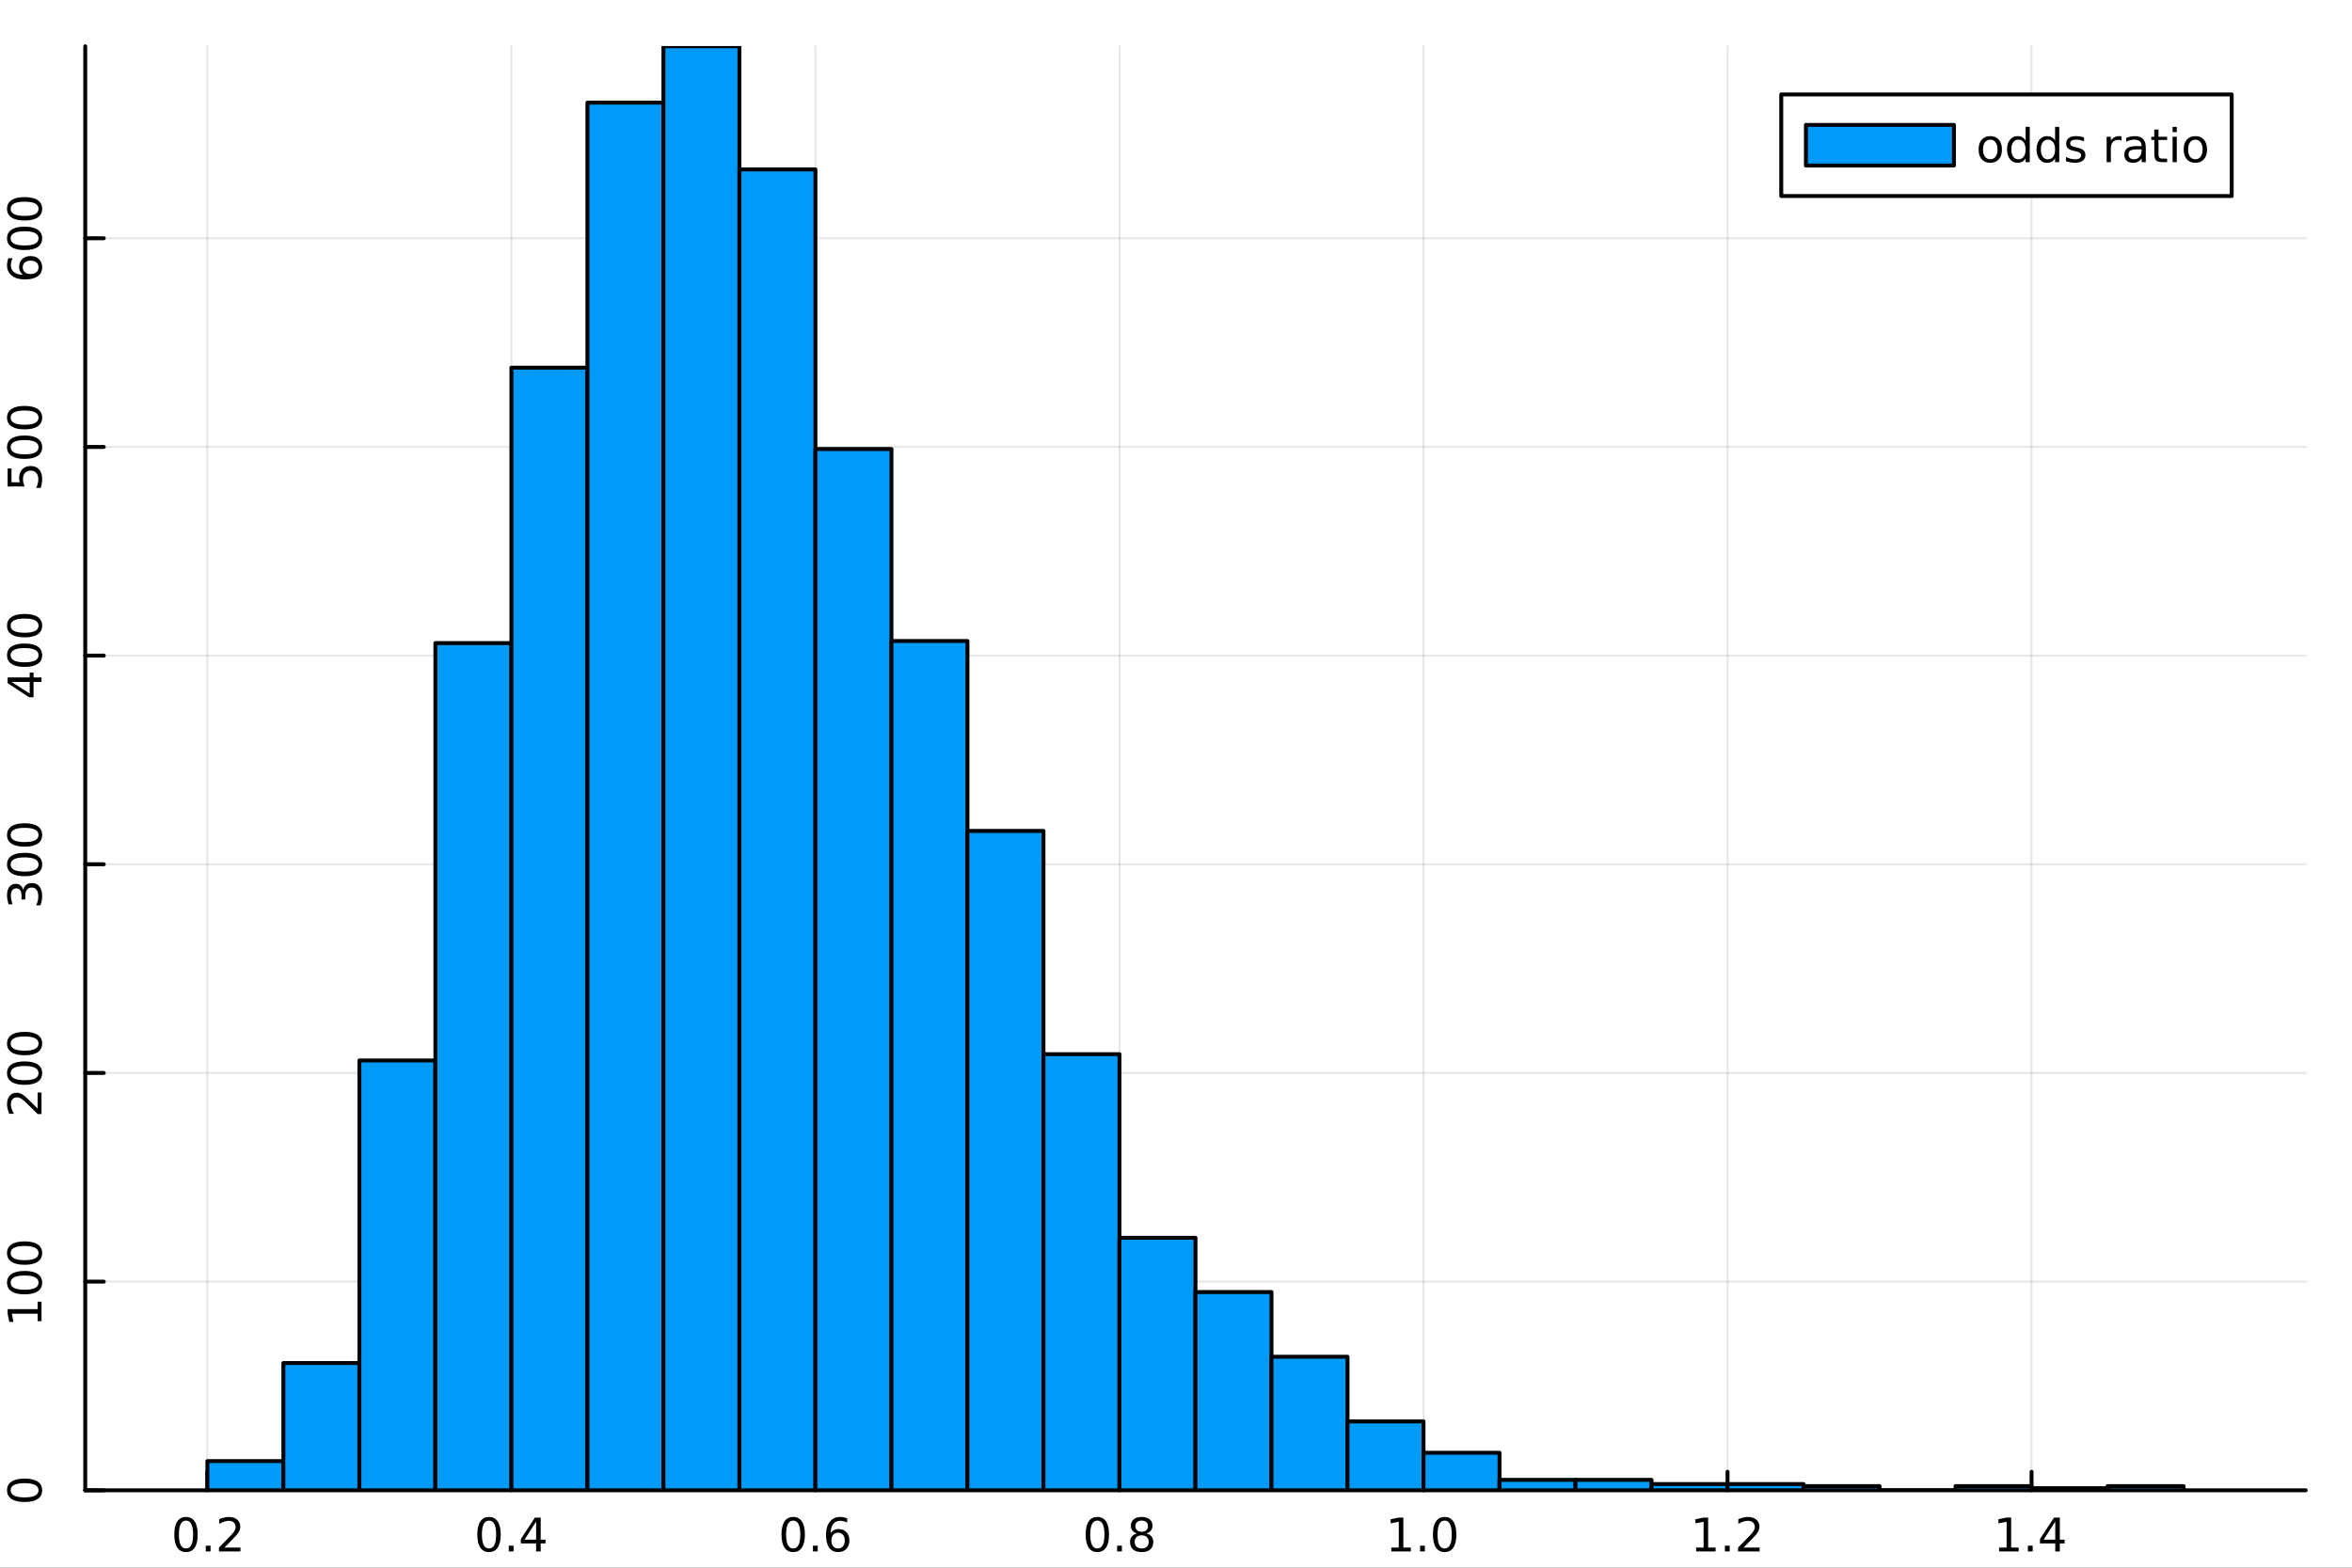 <?xml version="1.0" encoding="utf-8"?>
<svg xmlns="http://www.w3.org/2000/svg" xmlns:xlink="http://www.w3.org/1999/xlink" width="600" height="400" viewBox="0 0 2400 1600">
<rect x="0" y="0" width="2400" height="1600" fill="#333333" stroke="none"/>
<defs>
  <clipPath id="clip830">
    <rect x="0" y="0" width="2400" height="1600"/>
  </clipPath>
</defs>
<path clip-path="url(#clip830)" d="M0 1600 L2400 1600 L2400 0 L0 0  Z" fill="#ffffff" fill-rule="evenodd" fill-opacity="1"/>
<defs>
  <clipPath id="clip831">
    <rect x="480" y="0" width="1681" height="1600"/>
  </clipPath>
</defs>
<path clip-path="url(#clip830)" d="M86.992 1521.01 L2352.76 1521.01 L2352.76 47.244 L86.992 47.244  Z" fill="#ffffff" fill-rule="evenodd" fill-opacity="1"/>
<defs>
  <clipPath id="clip832">
    <rect x="86" y="47" width="2267" height="1475"/>
  </clipPath>
</defs>
<polyline clip-path="url(#clip832)" style="stroke:#000000; stroke-linecap:round; stroke-linejoin:round; stroke-width:2; stroke-opacity:0.1; fill:none" points="211.613,1521.01 211.613,47.244 "/>
<polyline clip-path="url(#clip832)" style="stroke:#000000; stroke-linecap:round; stroke-linejoin:round; stroke-width:2; stroke-opacity:0.1; fill:none" points="521.847,1521.01 521.847,47.244 "/>
<polyline clip-path="url(#clip832)" style="stroke:#000000; stroke-linecap:round; stroke-linejoin:round; stroke-width:2; stroke-opacity:0.1; fill:none" points="832.081,1521.01 832.081,47.244 "/>
<polyline clip-path="url(#clip832)" style="stroke:#000000; stroke-linecap:round; stroke-linejoin:round; stroke-width:2; stroke-opacity:0.1; fill:none" points="1142.32,1521.01 1142.32,47.244 "/>
<polyline clip-path="url(#clip832)" style="stroke:#000000; stroke-linecap:round; stroke-linejoin:round; stroke-width:2; stroke-opacity:0.1; fill:none" points="1452.55,1521.01 1452.55,47.244 "/>
<polyline clip-path="url(#clip832)" style="stroke:#000000; stroke-linecap:round; stroke-linejoin:round; stroke-width:2; stroke-opacity:0.1; fill:none" points="1762.78,1521.01 1762.78,47.244 "/>
<polyline clip-path="url(#clip832)" style="stroke:#000000; stroke-linecap:round; stroke-linejoin:round; stroke-width:2; stroke-opacity:0.1; fill:none" points="2073.02,1521.01 2073.02,47.244 "/>
<polyline clip-path="url(#clip830)" style="stroke:#000000; stroke-linecap:round; stroke-linejoin:round; stroke-width:4; stroke-opacity:1; fill:none" points="86.992,1521.01 2352.76,1521.01 "/>
<polyline clip-path="url(#clip830)" style="stroke:#000000; stroke-linecap:round; stroke-linejoin:round; stroke-width:4; stroke-opacity:1; fill:none" points="211.613,1521.01 211.613,1502.11 "/>
<polyline clip-path="url(#clip830)" style="stroke:#000000; stroke-linecap:round; stroke-linejoin:round; stroke-width:4; stroke-opacity:1; fill:none" points="521.847,1521.01 521.847,1502.11 "/>
<polyline clip-path="url(#clip830)" style="stroke:#000000; stroke-linecap:round; stroke-linejoin:round; stroke-width:4; stroke-opacity:1; fill:none" points="832.081,1521.01 832.081,1502.11 "/>
<polyline clip-path="url(#clip830)" style="stroke:#000000; stroke-linecap:round; stroke-linejoin:round; stroke-width:4; stroke-opacity:1; fill:none" points="1142.32,1521.01 1142.32,1502.11 "/>
<polyline clip-path="url(#clip830)" style="stroke:#000000; stroke-linecap:round; stroke-linejoin:round; stroke-width:4; stroke-opacity:1; fill:none" points="1452.55,1521.01 1452.55,1502.11 "/>
<polyline clip-path="url(#clip830)" style="stroke:#000000; stroke-linecap:round; stroke-linejoin:round; stroke-width:4; stroke-opacity:1; fill:none" points="1762.78,1521.01 1762.78,1502.11 "/>
<polyline clip-path="url(#clip830)" style="stroke:#000000; stroke-linecap:round; stroke-linejoin:round; stroke-width:4; stroke-opacity:1; fill:none" points="2073.02,1521.01 2073.02,1502.11 "/>
<path clip-path="url(#clip830)" d="M189.796 1551.93 Q186.185 1551.93 184.356 1555.49 Q182.551 1559.03 182.551 1566.16 Q182.551 1573.27 184.356 1576.83 Q186.185 1580.38 189.796 1580.38 Q193.43 1580.38 195.236 1576.83 Q197.065 1573.27 197.065 1566.16 Q197.065 1559.03 195.236 1555.49 Q193.43 1551.93 189.796 1551.93 M189.796 1548.22 Q195.606 1548.22 198.662 1552.83 Q201.741 1557.41 201.741 1566.16 Q201.741 1574.89 198.662 1579.5 Q195.606 1584.08 189.796 1584.08 Q183.986 1584.08 180.907 1579.5 Q177.852 1574.89 177.852 1566.16 Q177.852 1557.41 180.907 1552.83 Q183.986 1548.22 189.796 1548.22 Z" fill="#000000" fill-rule="nonzero" fill-opacity="1" /><path clip-path="url(#clip830)" d="M209.958 1577.53 L214.842 1577.53 L214.842 1583.41 L209.958 1583.41 L209.958 1577.53 Z" fill="#000000" fill-rule="nonzero" fill-opacity="1" /><path clip-path="url(#clip830)" d="M229.055 1579.47 L245.375 1579.47 L245.375 1583.41 L223.43 1583.41 L223.43 1579.47 Q226.092 1576.72 230.676 1572.09 Q235.282 1567.44 236.463 1566.09 Q238.708 1563.57 239.588 1561.83 Q240.49 1560.07 240.49 1558.38 Q240.49 1555.63 238.546 1553.89 Q236.625 1552.16 233.523 1552.16 Q231.324 1552.16 228.87 1552.92 Q226.439 1553.69 223.662 1555.24 L223.662 1550.51 Q226.486 1549.38 228.939 1548.8 Q231.393 1548.22 233.43 1548.22 Q238.801 1548.22 241.995 1550.91 Q245.189 1553.59 245.189 1558.08 Q245.189 1560.21 244.379 1562.13 Q243.592 1564.03 241.486 1566.63 Q240.907 1567.3 237.805 1570.51 Q234.703 1573.71 229.055 1579.47 Z" fill="#000000" fill-rule="nonzero" fill-opacity="1" /><path clip-path="url(#clip830)" d="M498.989 1551.93 Q495.378 1551.93 493.549 1555.49 Q491.743 1559.03 491.743 1566.16 Q491.743 1573.27 493.549 1576.83 Q495.378 1580.38 498.989 1580.38 Q502.623 1580.38 504.428 1576.83 Q506.257 1573.27 506.257 1566.16 Q506.257 1559.03 504.428 1555.49 Q502.623 1551.93 498.989 1551.93 M498.989 1548.22 Q504.799 1548.22 507.854 1552.83 Q510.933 1557.41 510.933 1566.16 Q510.933 1574.89 507.854 1579.5 Q504.799 1584.08 498.989 1584.08 Q493.178 1584.08 490.1 1579.5 Q487.044 1574.89 487.044 1566.16 Q487.044 1557.41 490.1 1552.83 Q493.178 1548.22 498.989 1548.22 Z" fill="#000000" fill-rule="nonzero" fill-opacity="1" /><path clip-path="url(#clip830)" d="M519.151 1577.53 L524.035 1577.53 L524.035 1583.41 L519.151 1583.41 L519.151 1577.53 Z" fill="#000000" fill-rule="nonzero" fill-opacity="1" /><path clip-path="url(#clip830)" d="M547.067 1552.92 L535.262 1571.37 L547.067 1571.37 L547.067 1552.92 M545.84 1548.85 L551.72 1548.85 L551.72 1571.37 L556.65 1571.37 L556.65 1575.26 L551.72 1575.26 L551.72 1583.41 L547.067 1583.41 L547.067 1575.26 L531.465 1575.26 L531.465 1570.75 L545.84 1548.85 Z" fill="#000000" fill-rule="nonzero" fill-opacity="1" /><path clip-path="url(#clip830)" d="M809.385 1551.93 Q805.774 1551.93 803.945 1555.49 Q802.139 1559.03 802.139 1566.16 Q802.139 1573.27 803.945 1576.83 Q805.774 1580.38 809.385 1580.38 Q813.019 1580.38 814.825 1576.83 Q816.653 1573.27 816.653 1566.16 Q816.653 1559.03 814.825 1555.49 Q813.019 1551.93 809.385 1551.93 M809.385 1548.22 Q815.195 1548.22 818.25 1552.83 Q821.329 1557.41 821.329 1566.16 Q821.329 1574.89 818.25 1579.5 Q815.195 1584.08 809.385 1584.08 Q803.575 1584.08 800.496 1579.5 Q797.44 1574.89 797.44 1566.16 Q797.44 1557.41 800.496 1552.83 Q803.575 1548.22 809.385 1548.22 Z" fill="#000000" fill-rule="nonzero" fill-opacity="1" /><path clip-path="url(#clip830)" d="M829.547 1577.53 L834.431 1577.53 L834.431 1583.41 L829.547 1583.41 L829.547 1577.53 Z" fill="#000000" fill-rule="nonzero" fill-opacity="1" /><path clip-path="url(#clip830)" d="M855.195 1564.26 Q852.047 1564.26 850.195 1566.42 Q848.366 1568.57 848.366 1572.32 Q848.366 1576.05 850.195 1578.22 Q852.047 1580.38 855.195 1580.38 Q858.343 1580.38 860.172 1578.22 Q862.023 1576.05 862.023 1572.32 Q862.023 1568.57 860.172 1566.42 Q858.343 1564.26 855.195 1564.26 M864.477 1549.61 L864.477 1553.87 Q862.718 1553.04 860.912 1552.6 Q859.13 1552.16 857.371 1552.16 Q852.741 1552.16 850.287 1555.28 Q847.857 1558.41 847.51 1564.73 Q848.875 1562.71 850.935 1561.65 Q852.996 1560.56 855.472 1560.56 Q860.681 1560.56 863.69 1563.73 Q866.722 1566.88 866.722 1572.32 Q866.722 1577.64 863.574 1580.86 Q860.426 1584.08 855.195 1584.08 Q849.199 1584.08 846.028 1579.5 Q842.857 1574.89 842.857 1566.16 Q842.857 1557.97 846.746 1553.11 Q850.635 1548.22 857.185 1548.22 Q858.945 1548.22 860.727 1548.57 Q862.533 1548.92 864.477 1549.61 Z" fill="#000000" fill-rule="nonzero" fill-opacity="1" /><path clip-path="url(#clip830)" d="M1119.75 1551.93 Q1116.14 1551.93 1114.31 1555.49 Q1112.5 1559.03 1112.5 1566.16 Q1112.5 1573.27 1114.31 1576.83 Q1116.14 1580.38 1119.75 1580.38 Q1123.38 1580.38 1125.19 1576.83 Q1127.01 1573.27 1127.01 1566.16 Q1127.01 1559.03 1125.19 1555.49 Q1123.38 1551.93 1119.75 1551.93 M1119.75 1548.22 Q1125.56 1548.22 1128.61 1552.83 Q1131.69 1557.41 1131.69 1566.16 Q1131.69 1574.89 1128.61 1579.5 Q1125.56 1584.08 1119.75 1584.08 Q1113.94 1584.08 1110.86 1579.5 Q1107.8 1574.89 1107.8 1566.16 Q1107.8 1557.41 1110.86 1552.83 Q1113.94 1548.22 1119.75 1548.22 Z" fill="#000000" fill-rule="nonzero" fill-opacity="1" /><path clip-path="url(#clip830)" d="M1139.91 1577.53 L1144.79 1577.53 L1144.79 1583.41 L1139.91 1583.41 L1139.91 1577.53 Z" fill="#000000" fill-rule="nonzero" fill-opacity="1" /><path clip-path="url(#clip830)" d="M1164.98 1567 Q1161.64 1567 1159.72 1568.78 Q1157.82 1570.56 1157.82 1573.69 Q1157.82 1576.81 1159.72 1578.59 Q1161.64 1580.38 1164.98 1580.38 Q1168.31 1580.38 1170.23 1578.59 Q1172.15 1576.79 1172.15 1573.69 Q1172.15 1570.56 1170.23 1568.78 Q1168.33 1567 1164.98 1567 M1160.3 1565.01 Q1157.29 1564.26 1155.6 1562.2 Q1153.94 1560.14 1153.94 1557.18 Q1153.94 1553.04 1156.88 1550.63 Q1159.84 1548.22 1164.98 1548.22 Q1170.14 1548.22 1173.08 1550.63 Q1176.02 1553.04 1176.02 1557.18 Q1176.02 1560.14 1174.33 1562.2 Q1172.66 1564.26 1169.68 1565.01 Q1173.06 1565.79 1174.93 1568.08 Q1176.83 1570.38 1176.83 1573.69 Q1176.83 1578.71 1173.75 1581.39 Q1170.69 1584.08 1164.98 1584.08 Q1159.26 1584.08 1156.18 1581.39 Q1153.13 1578.71 1153.13 1573.69 Q1153.13 1570.38 1155.02 1568.08 Q1156.92 1565.79 1160.3 1565.01 M1158.59 1557.62 Q1158.59 1560.31 1160.26 1561.81 Q1161.95 1563.32 1164.98 1563.32 Q1167.99 1563.32 1169.68 1561.81 Q1171.39 1560.31 1171.39 1557.62 Q1171.39 1554.94 1169.68 1553.43 Q1167.99 1551.93 1164.98 1551.93 Q1161.95 1551.93 1160.26 1553.43 Q1158.59 1554.94 1158.59 1557.62 Z" fill="#000000" fill-rule="nonzero" fill-opacity="1" /><path clip-path="url(#clip830)" d="M1419.7 1579.47 L1427.34 1579.47 L1427.34 1553.11 L1419.03 1554.77 L1419.03 1550.51 L1427.3 1548.85 L1431.97 1548.85 L1431.97 1579.47 L1439.61 1579.47 L1439.61 1583.41 L1419.7 1583.41 L1419.7 1579.47 Z" fill="#000000" fill-rule="nonzero" fill-opacity="1" /><path clip-path="url(#clip830)" d="M1449.05 1577.53 L1453.94 1577.53 L1453.94 1583.41 L1449.05 1583.41 L1449.05 1577.53 Z" fill="#000000" fill-rule="nonzero" fill-opacity="1" /><path clip-path="url(#clip830)" d="M1474.12 1551.93 Q1470.51 1551.93 1468.68 1555.49 Q1466.88 1559.03 1466.88 1566.16 Q1466.88 1573.27 1468.68 1576.83 Q1470.51 1580.38 1474.12 1580.38 Q1477.76 1580.38 1479.56 1576.83 Q1481.39 1573.27 1481.39 1566.16 Q1481.39 1559.03 1479.56 1555.49 Q1477.76 1551.93 1474.12 1551.93 M1474.12 1548.22 Q1479.93 1548.22 1482.99 1552.83 Q1486.07 1557.41 1486.07 1566.16 Q1486.07 1574.89 1482.99 1579.5 Q1479.93 1584.08 1474.12 1584.08 Q1468.31 1584.08 1465.23 1579.5 Q1462.18 1574.89 1462.18 1566.16 Q1462.18 1557.41 1465.23 1552.83 Q1468.31 1548.22 1474.12 1548.22 Z" fill="#000000" fill-rule="nonzero" fill-opacity="1" /><path clip-path="url(#clip830)" d="M1730.74 1579.47 L1738.37 1579.47 L1738.37 1553.11 L1730.06 1554.77 L1730.06 1550.51 L1738.33 1548.85 L1743 1548.85 L1743 1579.47 L1750.64 1579.47 L1750.64 1583.41 L1730.74 1583.41 L1730.74 1579.47 Z" fill="#000000" fill-rule="nonzero" fill-opacity="1" /><path clip-path="url(#clip830)" d="M1760.09 1577.53 L1764.97 1577.53 L1764.97 1583.41 L1760.09 1583.41 L1760.09 1577.53 Z" fill="#000000" fill-rule="nonzero" fill-opacity="1" /><path clip-path="url(#clip830)" d="M1779.18 1579.47 L1795.5 1579.47 L1795.5 1583.41 L1773.56 1583.41 L1773.56 1579.47 Q1776.22 1576.72 1780.8 1572.09 Q1785.41 1567.44 1786.59 1566.09 Q1788.84 1563.57 1789.72 1561.83 Q1790.62 1560.07 1790.62 1558.38 Q1790.62 1555.63 1788.67 1553.89 Q1786.75 1552.16 1783.65 1552.16 Q1781.45 1552.16 1779 1552.92 Q1776.57 1553.69 1773.79 1555.24 L1773.79 1550.51 Q1776.61 1549.38 1779.07 1548.8 Q1781.52 1548.22 1783.56 1548.22 Q1788.93 1548.22 1792.12 1550.91 Q1795.32 1553.59 1795.32 1558.08 Q1795.32 1560.21 1794.51 1562.13 Q1793.72 1564.03 1791.61 1566.63 Q1791.04 1567.3 1787.93 1570.51 Q1784.83 1573.71 1779.18 1579.47 Z" fill="#000000" fill-rule="nonzero" fill-opacity="1" /><path clip-path="url(#clip830)" d="M2039.93 1579.47 L2047.57 1579.47 L2047.57 1553.11 L2039.26 1554.77 L2039.26 1550.51 L2047.52 1548.85 L2052.2 1548.85 L2052.2 1579.47 L2059.84 1579.47 L2059.84 1583.41 L2039.93 1583.41 L2039.93 1579.47 Z" fill="#000000" fill-rule="nonzero" fill-opacity="1" /><path clip-path="url(#clip830)" d="M2069.28 1577.53 L2074.16 1577.53 L2074.16 1583.41 L2069.28 1583.41 L2069.28 1577.53 Z" fill="#000000" fill-rule="nonzero" fill-opacity="1" /><path clip-path="url(#clip830)" d="M2097.2 1552.92 L2085.39 1571.37 L2097.2 1571.37 L2097.2 1552.92 M2095.97 1548.85 L2101.85 1548.85 L2101.85 1571.37 L2106.78 1571.37 L2106.78 1575.26 L2101.85 1575.26 L2101.85 1583.41 L2097.2 1583.41 L2097.2 1575.26 L2081.59 1575.26 L2081.59 1570.75 L2095.97 1548.85 Z" fill="#000000" fill-rule="nonzero" fill-opacity="1" /><polyline clip-path="url(#clip832)" style="stroke:#000000; stroke-linecap:round; stroke-linejoin:round; stroke-width:2; stroke-opacity:0.1; fill:none" points="86.992,1521.01 2352.76,1521.01 "/>
<polyline clip-path="url(#clip832)" style="stroke:#000000; stroke-linecap:round; stroke-linejoin:round; stroke-width:2; stroke-opacity:0.1; fill:none" points="86.992,1308.04 2352.76,1308.04 "/>
<polyline clip-path="url(#clip832)" style="stroke:#000000; stroke-linecap:round; stroke-linejoin:round; stroke-width:2; stroke-opacity:0.1; fill:none" points="86.992,1095.06 2352.76,1095.06 "/>
<polyline clip-path="url(#clip832)" style="stroke:#000000; stroke-linecap:round; stroke-linejoin:round; stroke-width:2; stroke-opacity:0.1; fill:none" points="86.992,882.093 2352.76,882.093 "/>
<polyline clip-path="url(#clip832)" style="stroke:#000000; stroke-linecap:round; stroke-linejoin:round; stroke-width:2; stroke-opacity:0.1; fill:none" points="86.992,669.121 2352.76,669.121 "/>
<polyline clip-path="url(#clip832)" style="stroke:#000000; stroke-linecap:round; stroke-linejoin:round; stroke-width:2; stroke-opacity:0.1; fill:none" points="86.992,456.15 2352.76,456.15 "/>
<polyline clip-path="url(#clip832)" style="stroke:#000000; stroke-linecap:round; stroke-linejoin:round; stroke-width:2; stroke-opacity:0.1; fill:none" points="86.992,243.178 2352.76,243.178 "/>
<polyline clip-path="url(#clip830)" style="stroke:#000000; stroke-linecap:round; stroke-linejoin:round; stroke-width:4; stroke-opacity:1; fill:none" points="86.992,1521.01 86.992,47.244 "/>
<polyline clip-path="url(#clip830)" style="stroke:#000000; stroke-linecap:round; stroke-linejoin:round; stroke-width:4; stroke-opacity:1; fill:none" points="86.992,1521.01 105.89,1521.01 "/>
<polyline clip-path="url(#clip830)" style="stroke:#000000; stroke-linecap:round; stroke-linejoin:round; stroke-width:4; stroke-opacity:1; fill:none" points="86.992,1308.04 105.89,1308.04 "/>
<polyline clip-path="url(#clip830)" style="stroke:#000000; stroke-linecap:round; stroke-linejoin:round; stroke-width:4; stroke-opacity:1; fill:none" points="86.992,1095.06 105.89,1095.06 "/>
<polyline clip-path="url(#clip830)" style="stroke:#000000; stroke-linecap:round; stroke-linejoin:round; stroke-width:4; stroke-opacity:1; fill:none" points="86.992,882.093 105.89,882.093 "/>
<polyline clip-path="url(#clip830)" style="stroke:#000000; stroke-linecap:round; stroke-linejoin:round; stroke-width:4; stroke-opacity:1; fill:none" points="86.992,669.121 105.89,669.121 "/>
<polyline clip-path="url(#clip830)" style="stroke:#000000; stroke-linecap:round; stroke-linejoin:round; stroke-width:4; stroke-opacity:1; fill:none" points="86.992,456.15 105.89,456.15 "/>
<polyline clip-path="url(#clip830)" style="stroke:#000000; stroke-linecap:round; stroke-linejoin:round; stroke-width:4; stroke-opacity:1; fill:none" points="86.992,243.178 105.89,243.178 "/>
<path clip-path="url(#clip830)" d="M10.871 1521.01 Q10.871 1524.62 14.436 1526.45 Q17.977 1528.25 25.107 1528.25 Q32.213 1528.25 35.778 1526.45 Q39.32 1524.62 39.32 1521.01 Q39.32 1517.37 35.778 1515.57 Q32.213 1513.74 25.107 1513.74 Q17.977 1513.74 14.436 1515.57 Q10.871 1517.37 10.871 1521.01 M7.167 1521.01 Q7.167 1515.2 11.774 1512.14 Q16.357 1509.06 25.107 1509.06 Q33.834 1509.06 38.44 1512.14 Q43.023 1515.2 43.023 1521.01 Q43.023 1526.82 38.44 1529.9 Q33.834 1532.95 25.107 1532.95 Q16.357 1532.95 11.774 1529.9 Q7.167 1526.82 7.167 1521.01 Z" fill="#000000" fill-rule="nonzero" fill-opacity="1" /><path clip-path="url(#clip830)" d="M38.417 1348.43 L38.417 1340.79 L12.051 1340.79 L13.718 1349.1 L9.459 1349.1 L7.792 1340.84 L7.792 1336.16 L38.417 1336.16 L38.417 1328.52 L42.352 1328.52 L42.352 1348.43 L38.417 1348.43 Z" fill="#000000" fill-rule="nonzero" fill-opacity="1" /><path clip-path="url(#clip830)" d="M10.871 1309.08 Q10.871 1312.69 14.436 1314.52 Q17.977 1316.32 25.107 1316.32 Q32.213 1316.32 35.778 1314.52 Q39.32 1312.69 39.32 1309.08 Q39.32 1305.44 35.778 1303.64 Q32.213 1301.81 25.107 1301.81 Q17.977 1301.81 14.436 1303.64 Q10.871 1305.44 10.871 1309.08 M7.167 1309.08 Q7.167 1303.27 11.774 1300.21 Q16.357 1297.13 25.107 1297.13 Q33.834 1297.13 38.44 1300.21 Q43.023 1303.27 43.023 1309.08 Q43.023 1314.89 38.44 1317.97 Q33.834 1321.02 25.107 1321.02 Q16.357 1321.02 11.774 1317.97 Q7.167 1314.89 7.167 1309.08 Z" fill="#000000" fill-rule="nonzero" fill-opacity="1" /><path clip-path="url(#clip830)" d="M10.871 1278.92 Q10.871 1282.53 14.436 1284.36 Q17.977 1286.16 25.107 1286.16 Q32.213 1286.16 35.778 1284.36 Q39.32 1282.53 39.32 1278.92 Q39.32 1275.28 35.778 1273.48 Q32.213 1271.65 25.107 1271.65 Q17.977 1271.65 14.436 1273.48 Q10.871 1275.28 10.871 1278.92 M7.167 1278.92 Q7.167 1273.11 11.774 1270.05 Q16.357 1266.97 25.107 1266.97 Q33.834 1266.97 38.44 1270.05 Q43.023 1273.11 43.023 1278.92 Q43.023 1284.73 38.44 1287.8 Q33.834 1290.86 25.107 1290.86 Q16.357 1290.86 11.774 1287.8 Q7.167 1284.73 7.167 1278.92 Z" fill="#000000" fill-rule="nonzero" fill-opacity="1" /><path clip-path="url(#clip830)" d="M38.417 1131.37 L38.417 1115.05 L42.352 1115.05 L42.352 1137 L38.417 1137 Q35.662 1134.34 31.033 1129.75 Q26.38 1125.15 25.037 1123.96 Q22.514 1121.72 20.778 1120.84 Q19.019 1119.94 17.329 1119.94 Q14.575 1119.94 12.838 1121.88 Q11.102 1123.8 11.102 1126.9 Q11.102 1129.1 11.866 1131.56 Q12.63 1133.99 14.181 1136.77 L9.459 1136.77 Q8.325 1133.94 7.746 1131.49 Q7.167 1129.03 7.167 1127 Q7.167 1121.63 9.852 1118.43 Q12.537 1115.24 17.028 1115.24 Q19.158 1115.24 21.079 1116.05 Q22.977 1116.84 25.57 1118.94 Q26.241 1119.52 29.459 1122.62 Q32.653 1125.72 38.417 1131.37 Z" fill="#000000" fill-rule="nonzero" fill-opacity="1" /><path clip-path="url(#clip830)" d="M10.871 1095.24 Q10.871 1098.85 14.436 1100.68 Q17.977 1102.48 25.107 1102.48 Q32.213 1102.48 35.778 1100.68 Q39.32 1098.85 39.32 1095.24 Q39.32 1091.6 35.778 1089.8 Q32.213 1087.97 25.107 1087.97 Q17.977 1087.97 14.436 1089.8 Q10.871 1091.6 10.871 1095.24 M7.167 1095.24 Q7.167 1089.43 11.774 1086.37 Q16.357 1083.29 25.107 1083.29 Q33.834 1083.29 38.44 1086.37 Q43.023 1089.43 43.023 1095.24 Q43.023 1101.05 38.44 1104.13 Q33.834 1107.18 25.107 1107.18 Q16.357 1107.18 11.774 1104.13 Q7.167 1101.05 7.167 1095.24 Z" fill="#000000" fill-rule="nonzero" fill-opacity="1" /><path clip-path="url(#clip830)" d="M10.871 1065.08 Q10.871 1068.69 14.436 1070.52 Q17.977 1072.32 25.107 1072.32 Q32.213 1072.32 35.778 1070.52 Q39.32 1068.69 39.32 1065.08 Q39.32 1061.44 35.778 1059.64 Q32.213 1057.81 25.107 1057.81 Q17.977 1057.81 14.436 1059.64 Q10.871 1061.44 10.871 1065.08 M7.167 1065.08 Q7.167 1059.27 11.774 1056.21 Q16.357 1053.13 25.107 1053.13 Q33.834 1053.13 38.44 1056.21 Q43.023 1059.27 43.023 1065.08 Q43.023 1070.89 38.44 1073.97 Q33.834 1077.02 25.107 1077.02 Q16.357 1077.02 11.774 1073.97 Q7.167 1070.89 7.167 1065.08 Z" fill="#000000" fill-rule="nonzero" fill-opacity="1" /><path clip-path="url(#clip830)" d="M23.718 908.331 Q24.436 904.975 26.704 903.1 Q28.973 901.202 32.306 901.202 Q37.422 901.202 40.222 904.72 Q43.023 908.239 43.023 914.72 Q43.023 916.896 42.584 919.211 Q42.167 921.502 41.31 923.956 L36.797 923.956 Q37.931 922.012 38.51 919.697 Q39.088 917.382 39.088 914.859 Q39.088 910.461 37.352 908.169 Q35.616 905.854 32.306 905.854 Q29.25 905.854 27.537 908.007 Q25.801 910.137 25.801 913.956 L25.801 917.984 L21.959 917.984 L21.959 913.771 Q21.959 910.322 20.593 908.493 Q19.204 906.665 16.611 906.665 Q13.95 906.665 12.537 908.563 Q11.102 910.438 11.102 913.956 Q11.102 915.877 11.519 918.077 Q11.936 920.276 12.815 922.914 L8.649 922.914 Q7.908 920.252 7.537 917.938 Q7.167 915.6 7.167 913.54 Q7.167 908.215 9.598 905.114 Q12.005 902.012 16.125 902.012 Q18.996 902.012 20.986 903.655 Q22.954 905.299 23.718 908.331 Z" fill="#000000" fill-rule="nonzero" fill-opacity="1" /><path clip-path="url(#clip830)" d="M10.871 882.336 Q10.871 885.947 14.436 887.776 Q17.977 889.581 25.107 889.581 Q32.213 889.581 35.778 887.776 Q39.32 885.947 39.32 882.336 Q39.32 878.702 35.778 876.896 Q32.213 875.068 25.107 875.068 Q17.977 875.068 14.436 876.896 Q10.871 878.702 10.871 882.336 M7.167 882.336 Q7.167 876.526 11.774 873.47 Q16.357 870.392 25.107 870.392 Q33.834 870.392 38.44 873.47 Q43.023 876.526 43.023 882.336 Q43.023 888.146 38.44 891.225 Q33.834 894.28 25.107 894.28 Q16.357 894.28 11.774 891.225 Q7.167 888.146 7.167 882.336 Z" fill="#000000" fill-rule="nonzero" fill-opacity="1" /><path clip-path="url(#clip830)" d="M10.871 852.174 Q10.871 855.785 14.436 857.614 Q17.977 859.419 25.107 859.419 Q32.213 859.419 35.778 857.614 Q39.32 855.785 39.32 852.174 Q39.32 848.54 35.778 846.734 Q32.213 844.906 25.107 844.906 Q17.977 844.906 14.436 846.734 Q10.871 848.54 10.871 852.174 M7.167 852.174 Q7.167 846.364 11.774 843.308 Q16.357 840.23 25.107 840.23 Q33.834 840.23 38.44 843.308 Q43.023 846.364 43.023 852.174 Q43.023 857.984 38.44 861.063 Q33.834 864.118 25.107 864.118 Q16.357 864.118 11.774 861.063 Q7.167 857.984 7.167 852.174 Z" fill="#000000" fill-rule="nonzero" fill-opacity="1" /><path clip-path="url(#clip830)" d="M11.866 696.031 L30.315 707.836 L30.315 696.031 L11.866 696.031 M7.792 697.258 L7.792 691.378 L30.315 691.378 L30.315 686.448 L34.204 686.448 L34.204 691.378 L42.352 691.378 L42.352 696.031 L34.204 696.031 L34.204 711.633 L29.69 711.633 L7.792 697.258 Z" fill="#000000" fill-rule="nonzero" fill-opacity="1" /><path clip-path="url(#clip830)" d="M10.871 668.716 Q10.871 672.327 14.436 674.156 Q17.977 675.962 25.107 675.962 Q32.213 675.962 35.778 674.156 Q39.32 672.327 39.32 668.716 Q39.32 665.082 35.778 663.276 Q32.213 661.448 25.107 661.448 Q17.977 661.448 14.436 663.276 Q10.871 665.082 10.871 668.716 M7.167 668.716 Q7.167 662.906 11.774 659.851 Q16.357 656.772 25.107 656.772 Q33.834 656.772 38.44 659.851 Q43.023 662.906 43.023 668.716 Q43.023 674.526 38.44 677.605 Q33.834 680.661 25.107 680.661 Q16.357 680.661 11.774 677.605 Q7.167 674.526 7.167 668.716 Z" fill="#000000" fill-rule="nonzero" fill-opacity="1" /><path clip-path="url(#clip830)" d="M10.871 638.554 Q10.871 642.165 14.436 643.994 Q17.977 645.8 25.107 645.8 Q32.213 645.8 35.778 643.994 Q39.32 642.165 39.32 638.554 Q39.32 634.92 35.778 633.115 Q32.213 631.286 25.107 631.286 Q17.977 631.286 14.436 633.115 Q10.871 634.92 10.871 638.554 M7.167 638.554 Q7.167 632.744 11.774 629.689 Q16.357 626.61 25.107 626.61 Q33.834 626.61 38.44 629.689 Q43.023 632.744 43.023 638.554 Q43.023 644.364 38.44 647.443 Q33.834 650.499 25.107 650.499 Q16.357 650.499 11.774 647.443 Q7.167 644.364 7.167 638.554 Z" fill="#000000" fill-rule="nonzero" fill-opacity="1" /><path clip-path="url(#clip830)" d="M7.792 496.531 L7.792 478.175 L11.727 478.175 L11.727 492.249 L20.2 492.249 Q19.852 491.23 19.69 490.212 Q19.505 489.193 19.505 488.175 Q19.505 482.388 22.676 479.008 Q25.848 475.629 31.264 475.629 Q36.843 475.629 39.945 479.101 Q43.023 482.573 43.023 488.893 Q43.023 491.068 42.653 493.337 Q42.283 495.582 41.542 497.99 L36.843 497.99 Q37.977 495.906 38.533 493.684 Q39.088 491.462 39.088 488.985 Q39.088 484.981 36.982 482.643 Q34.875 480.305 31.264 480.305 Q27.653 480.305 25.547 482.643 Q23.44 484.981 23.44 488.985 Q23.44 490.86 23.857 492.735 Q24.273 494.587 25.153 496.531 L7.792 496.531 Z" fill="#000000" fill-rule="nonzero" fill-opacity="1" /><path clip-path="url(#clip830)" d="M10.871 456.416 Q10.871 460.027 14.436 461.856 Q17.977 463.661 25.107 463.661 Q32.213 463.661 35.778 461.856 Q39.32 460.027 39.32 456.416 Q39.32 452.782 35.778 450.976 Q32.213 449.147 25.107 449.147 Q17.977 449.147 14.436 450.976 Q10.871 452.782 10.871 456.416 M7.167 456.416 Q7.167 450.606 11.774 447.55 Q16.357 444.471 25.107 444.471 Q33.834 444.471 38.44 447.55 Q43.023 450.606 43.023 456.416 Q43.023 462.226 38.44 465.305 Q33.834 468.36 25.107 468.36 Q16.357 468.36 11.774 465.305 Q7.167 462.226 7.167 456.416 Z" fill="#000000" fill-rule="nonzero" fill-opacity="1" /><path clip-path="url(#clip830)" d="M10.871 426.254 Q10.871 429.865 14.436 431.694 Q17.977 433.499 25.107 433.499 Q32.213 433.499 35.778 431.694 Q39.32 429.865 39.32 426.254 Q39.32 422.62 35.778 420.814 Q32.213 418.985 25.107 418.985 Q17.977 418.985 14.436 420.814 Q10.871 422.62 10.871 426.254 M7.167 426.254 Q7.167 420.444 11.774 417.388 Q16.357 414.31 25.107 414.31 Q33.834 414.31 38.44 417.388 Q43.023 420.444 43.023 426.254 Q43.023 432.064 38.44 435.143 Q33.834 438.198 25.107 438.198 Q16.357 438.198 11.774 435.143 Q7.167 432.064 7.167 426.254 Z" fill="#000000" fill-rule="nonzero" fill-opacity="1" /><path clip-path="url(#clip830)" d="M23.209 272.854 Q23.209 276.002 25.361 277.854 Q27.514 279.682 31.264 279.682 Q34.991 279.682 37.167 277.854 Q39.32 276.002 39.32 272.854 Q39.32 269.706 37.167 267.877 Q34.991 266.025 31.264 266.025 Q27.514 266.025 25.361 267.877 Q23.209 269.706 23.209 272.854 M8.556 263.571 L12.815 263.571 Q11.982 265.331 11.542 267.136 Q11.102 268.919 11.102 270.678 Q11.102 275.307 14.227 277.761 Q17.352 280.192 23.672 280.539 Q21.658 279.173 20.593 277.113 Q19.505 275.053 19.505 272.576 Q19.505 267.368 22.676 264.358 Q25.824 261.326 31.264 261.326 Q36.588 261.326 39.806 264.474 Q43.023 267.622 43.023 272.854 Q43.023 278.849 38.44 282.02 Q33.834 285.192 25.107 285.192 Q16.912 285.192 12.051 281.303 Q7.167 277.414 7.167 270.863 Q7.167 269.104 7.514 267.321 Q7.862 265.516 8.556 263.571 Z" fill="#000000" fill-rule="nonzero" fill-opacity="1" /><path clip-path="url(#clip830)" d="M10.871 243.271 Q10.871 246.882 14.436 248.71 Q17.977 250.516 25.107 250.516 Q32.213 250.516 35.778 248.71 Q39.32 246.882 39.32 243.271 Q39.32 239.636 35.778 237.831 Q32.213 236.002 25.107 236.002 Q17.977 236.002 14.436 237.831 Q10.871 239.636 10.871 243.271 M7.167 243.271 Q7.167 237.46 11.774 234.405 Q16.357 231.326 25.107 231.326 Q33.834 231.326 38.44 234.405 Q43.023 237.46 43.023 243.271 Q43.023 249.081 38.44 252.159 Q33.834 255.215 25.107 255.215 Q16.357 255.215 11.774 252.159 Q7.167 249.081 7.167 243.271 Z" fill="#000000" fill-rule="nonzero" fill-opacity="1" /><path clip-path="url(#clip830)" d="M10.871 213.109 Q10.871 216.72 14.436 218.549 Q17.977 220.354 25.107 220.354 Q32.213 220.354 35.778 218.549 Q39.32 216.72 39.32 213.109 Q39.32 209.474 35.778 207.669 Q32.213 205.84 25.107 205.84 Q17.977 205.84 14.436 207.669 Q10.871 209.474 10.871 213.109 M7.167 213.109 Q7.167 207.299 11.774 204.243 Q16.357 201.164 25.107 201.164 Q33.834 201.164 38.44 204.243 Q43.023 207.299 43.023 213.109 Q43.023 218.919 38.44 221.998 Q33.834 225.053 25.107 225.053 Q16.357 225.053 11.774 221.998 Q7.167 218.919 7.167 213.109 Z" fill="#000000" fill-rule="nonzero" fill-opacity="1" /><path clip-path="url(#clip832)" d="M211.613 1491.19 L211.613 1521.01 L289.172 1521.01 L289.172 1491.19 L211.613 1491.19 L211.613 1491.19  Z" fill="#009af9" fill-rule="evenodd" fill-opacity="1"/>
<polyline clip-path="url(#clip832)" style="stroke:#000000; stroke-linecap:round; stroke-linejoin:round; stroke-width:4; stroke-opacity:1; fill:none" points="211.613,1491.19 211.613,1521.01 289.172,1521.01 289.172,1491.19 211.613,1491.19 "/>
<path clip-path="url(#clip832)" d="M289.172 1391.1 L289.172 1521.01 L366.73 1521.01 L366.73 1391.1 L289.172 1391.1 L289.172 1391.1  Z" fill="#009af9" fill-rule="evenodd" fill-opacity="1"/>
<polyline clip-path="url(#clip832)" style="stroke:#000000; stroke-linecap:round; stroke-linejoin:round; stroke-width:4; stroke-opacity:1; fill:none" points="289.172,1391.1 289.172,1521.01 366.73,1521.01 366.73,1391.1 289.172,1391.1 "/>
<path clip-path="url(#clip832)" d="M366.73 1082.29 L366.73 1521.01 L444.289 1521.01 L444.289 1082.29 L366.73 1082.29 L366.73 1082.29  Z" fill="#009af9" fill-rule="evenodd" fill-opacity="1"/>
<polyline clip-path="url(#clip832)" style="stroke:#000000; stroke-linecap:round; stroke-linejoin:round; stroke-width:4; stroke-opacity:1; fill:none" points="366.73,1082.29 366.73,1521.01 444.289,1521.01 444.289,1082.29 366.73,1082.29 "/>
<path clip-path="url(#clip832)" d="M444.289 656.343 L444.289 1521.01 L521.847 1521.01 L521.847 656.343 L444.289 656.343 L444.289 656.343  Z" fill="#009af9" fill-rule="evenodd" fill-opacity="1"/>
<polyline clip-path="url(#clip832)" style="stroke:#000000; stroke-linecap:round; stroke-linejoin:round; stroke-width:4; stroke-opacity:1; fill:none" points="444.289,656.343 444.289,1521.01 521.847,1521.01 521.847,656.343 444.289,656.343 "/>
<path clip-path="url(#clip832)" d="M521.847 375.22 L521.847 1521.01 L599.406 1521.01 L599.406 375.22 L521.847 375.22 L521.847 375.22  Z" fill="#009af9" fill-rule="evenodd" fill-opacity="1"/>
<polyline clip-path="url(#clip832)" style="stroke:#000000; stroke-linecap:round; stroke-linejoin:round; stroke-width:4; stroke-opacity:1; fill:none" points="521.847,375.22 521.847,1521.01 599.406,1521.01 599.406,375.22 521.847,375.22 "/>
<path clip-path="url(#clip832)" d="M599.406 104.746 L599.406 1521.01 L676.964 1521.01 L676.964 104.746 L599.406 104.746 L599.406 104.746  Z" fill="#009af9" fill-rule="evenodd" fill-opacity="1"/>
<polyline clip-path="url(#clip832)" style="stroke:#000000; stroke-linecap:round; stroke-linejoin:round; stroke-width:4; stroke-opacity:1; fill:none" points="599.406,104.746 599.406,1521.01 676.964,1521.01 676.964,104.746 599.406,104.746 "/>
<path clip-path="url(#clip832)" d="M676.964 47.244 L676.964 1521.01 L754.523 1521.01 L754.523 47.244 L676.964 47.244 L676.964 47.244  Z" fill="#009af9" fill-rule="evenodd" fill-opacity="1"/>
<polyline clip-path="url(#clip832)" style="stroke:#000000; stroke-linecap:round; stroke-linejoin:round; stroke-width:4; stroke-opacity:1; fill:none" points="676.964,47.244 676.964,1521.01 754.523,1521.01 754.523,47.244 676.964,47.244 "/>
<path clip-path="url(#clip832)" d="M754.523 172.897 L754.523 1521.01 L832.081 1521.01 L832.081 172.897 L754.523 172.897 L754.523 172.897  Z" fill="#009af9" fill-rule="evenodd" fill-opacity="1"/>
<polyline clip-path="url(#clip832)" style="stroke:#000000; stroke-linecap:round; stroke-linejoin:round; stroke-width:4; stroke-opacity:1; fill:none" points="754.523,172.897 754.523,1521.01 832.081,1521.01 832.081,172.897 754.523,172.897 "/>
<path clip-path="url(#clip832)" d="M832.081 458.279 L832.081 1521.01 L909.64 1521.01 L909.64 458.279 L832.081 458.279 L832.081 458.279  Z" fill="#009af9" fill-rule="evenodd" fill-opacity="1"/>
<polyline clip-path="url(#clip832)" style="stroke:#000000; stroke-linecap:round; stroke-linejoin:round; stroke-width:4; stroke-opacity:1; fill:none" points="832.081,458.279 832.081,1521.01 909.64,1521.01 909.64,458.279 832.081,458.279 "/>
<path clip-path="url(#clip832)" d="M909.64 654.213 L909.64 1521.01 L987.198 1521.01 L987.198 654.213 L909.64 654.213 L909.64 654.213  Z" fill="#009af9" fill-rule="evenodd" fill-opacity="1"/>
<polyline clip-path="url(#clip832)" style="stroke:#000000; stroke-linecap:round; stroke-linejoin:round; stroke-width:4; stroke-opacity:1; fill:none" points="909.64,654.213 909.64,1521.01 987.198,1521.01 987.198,654.213 909.64,654.213 "/>
<path clip-path="url(#clip832)" d="M987.198 848.017 L987.198 1521.01 L1064.76 1521.01 L1064.76 848.017 L987.198 848.017 L987.198 848.017  Z" fill="#009af9" fill-rule="evenodd" fill-opacity="1"/>
<polyline clip-path="url(#clip832)" style="stroke:#000000; stroke-linecap:round; stroke-linejoin:round; stroke-width:4; stroke-opacity:1; fill:none" points="987.198,848.017 987.198,1521.01 1064.76,1521.01 1064.76,848.017 987.198,848.017 "/>
<path clip-path="url(#clip832)" d="M1064.76 1075.9 L1064.76 1521.01 L1142.32 1521.01 L1142.32 1075.9 L1064.76 1075.9 L1064.76 1075.9  Z" fill="#009af9" fill-rule="evenodd" fill-opacity="1"/>
<polyline clip-path="url(#clip832)" style="stroke:#000000; stroke-linecap:round; stroke-linejoin:round; stroke-width:4; stroke-opacity:1; fill:none" points="1064.76,1075.9 1064.76,1521.01 1142.32,1521.01 1142.32,1075.9 1064.76,1075.9 "/>
<path clip-path="url(#clip832)" d="M1142.32 1263.31 L1142.32 1521.01 L1219.87 1521.01 L1219.87 1263.31 L1142.32 1263.31 L1142.32 1263.31  Z" fill="#009af9" fill-rule="evenodd" fill-opacity="1"/>
<polyline clip-path="url(#clip832)" style="stroke:#000000; stroke-linecap:round; stroke-linejoin:round; stroke-width:4; stroke-opacity:1; fill:none" points="1142.32,1263.31 1142.32,1521.01 1219.87,1521.01 1219.87,1263.31 1142.32,1263.31 "/>
<path clip-path="url(#clip832)" d="M1219.87 1318.68 L1219.87 1521.01 L1297.43 1521.01 L1297.43 1318.68 L1219.87 1318.68 L1219.87 1318.68  Z" fill="#009af9" fill-rule="evenodd" fill-opacity="1"/>
<polyline clip-path="url(#clip832)" style="stroke:#000000; stroke-linecap:round; stroke-linejoin:round; stroke-width:4; stroke-opacity:1; fill:none" points="1219.87,1318.68 1219.87,1521.01 1297.43,1521.01 1297.43,1318.68 1219.87,1318.68 "/>
<path clip-path="url(#clip832)" d="M1297.43 1384.71 L1297.43 1521.01 L1374.99 1521.01 L1374.99 1384.71 L1297.43 1384.71 L1297.43 1384.71  Z" fill="#009af9" fill-rule="evenodd" fill-opacity="1"/>
<polyline clip-path="url(#clip832)" style="stroke:#000000; stroke-linecap:round; stroke-linejoin:round; stroke-width:4; stroke-opacity:1; fill:none" points="1297.43,1384.71 1297.43,1521.01 1374.99,1521.01 1374.99,1384.71 1297.43,1384.71 "/>
<path clip-path="url(#clip832)" d="M1374.99 1450.73 L1374.99 1521.01 L1452.55 1521.01 L1452.55 1450.73 L1374.99 1450.73 L1374.99 1450.73  Z" fill="#009af9" fill-rule="evenodd" fill-opacity="1"/>
<polyline clip-path="url(#clip832)" style="stroke:#000000; stroke-linecap:round; stroke-linejoin:round; stroke-width:4; stroke-opacity:1; fill:none" points="1374.99,1450.73 1374.99,1521.01 1452.55,1521.01 1452.55,1450.73 1374.99,1450.73 "/>
<path clip-path="url(#clip832)" d="M1452.55 1482.67 L1452.55 1521.01 L1530.11 1521.01 L1530.11 1482.67 L1452.55 1482.67 L1452.55 1482.67  Z" fill="#009af9" fill-rule="evenodd" fill-opacity="1"/>
<polyline clip-path="url(#clip832)" style="stroke:#000000; stroke-linecap:round; stroke-linejoin:round; stroke-width:4; stroke-opacity:1; fill:none" points="1452.55,1482.67 1452.55,1521.01 1530.11,1521.01 1530.11,1482.67 1452.55,1482.67 "/>
<path clip-path="url(#clip832)" d="M1530.11 1510.36 L1530.11 1521.01 L1607.67 1521.01 L1607.67 1510.36 L1530.11 1510.36 L1530.11 1510.36  Z" fill="#009af9" fill-rule="evenodd" fill-opacity="1"/>
<polyline clip-path="url(#clip832)" style="stroke:#000000; stroke-linecap:round; stroke-linejoin:round; stroke-width:4; stroke-opacity:1; fill:none" points="1530.11,1510.36 1530.11,1521.01 1607.67,1521.01 1607.67,1510.36 1530.11,1510.36 "/>
<path clip-path="url(#clip832)" d="M1607.67 1510.36 L1607.67 1521.01 L1685.23 1521.01 L1685.23 1510.36 L1607.67 1510.36 L1607.67 1510.36  Z" fill="#009af9" fill-rule="evenodd" fill-opacity="1"/>
<polyline clip-path="url(#clip832)" style="stroke:#000000; stroke-linecap:round; stroke-linejoin:round; stroke-width:4; stroke-opacity:1; fill:none" points="1607.67,1510.36 1607.67,1521.01 1685.23,1521.01 1685.23,1510.36 1607.67,1510.36 "/>
<path clip-path="url(#clip832)" d="M1685.23 1514.62 L1685.23 1521.01 L1762.78 1521.01 L1762.78 1514.62 L1685.23 1514.62 L1685.23 1514.62  Z" fill="#009af9" fill-rule="evenodd" fill-opacity="1"/>
<polyline clip-path="url(#clip832)" style="stroke:#000000; stroke-linecap:round; stroke-linejoin:round; stroke-width:4; stroke-opacity:1; fill:none" points="1685.23,1514.62 1685.23,1521.01 1762.78,1521.01 1762.78,1514.62 1685.23,1514.62 "/>
<path clip-path="url(#clip832)" d="M1762.78 1514.62 L1762.78 1521.01 L1840.34 1521.01 L1840.34 1514.62 L1762.78 1514.62 L1762.78 1514.62  Z" fill="#009af9" fill-rule="evenodd" fill-opacity="1"/>
<polyline clip-path="url(#clip832)" style="stroke:#000000; stroke-linecap:round; stroke-linejoin:round; stroke-width:4; stroke-opacity:1; fill:none" points="1762.78,1514.62 1762.78,1521.01 1840.34,1521.01 1840.34,1514.62 1762.78,1514.62 "/>
<path clip-path="url(#clip832)" d="M1840.34 1516.75 L1840.34 1521.01 L1917.9 1521.01 L1917.9 1516.75 L1840.34 1516.75 L1840.34 1516.75  Z" fill="#009af9" fill-rule="evenodd" fill-opacity="1"/>
<polyline clip-path="url(#clip832)" style="stroke:#000000; stroke-linecap:round; stroke-linejoin:round; stroke-width:4; stroke-opacity:1; fill:none" points="1840.34,1516.75 1840.34,1521.01 1917.9,1521.01 1917.9,1516.75 1840.34,1516.75 "/>
<path clip-path="url(#clip832)" d="M1917.9 1521.01 L1917.9 1521.01 L1995.46 1521.01 L1995.46 1521.01 L1917.9 1521.01 L1917.9 1521.01  Z" fill="#009af9" fill-rule="evenodd" fill-opacity="1"/>
<polyline clip-path="url(#clip832)" style="stroke:#000000; stroke-linecap:round; stroke-linejoin:round; stroke-width:4; stroke-opacity:1; fill:none" points="1917.9,1521.01 1917.9,1521.01 1995.46,1521.01 1917.9,1521.01 "/>
<path clip-path="url(#clip832)" d="M1995.46 1516.75 L1995.46 1521.01 L2073.02 1521.01 L2073.02 1516.75 L1995.46 1516.75 L1995.46 1516.75  Z" fill="#009af9" fill-rule="evenodd" fill-opacity="1"/>
<polyline clip-path="url(#clip832)" style="stroke:#000000; stroke-linecap:round; stroke-linejoin:round; stroke-width:4; stroke-opacity:1; fill:none" points="1995.46,1516.75 1995.46,1521.01 2073.02,1521.01 2073.02,1516.75 1995.46,1516.75 "/>
<path clip-path="url(#clip832)" d="M2073.02 1518.88 L2073.02 1521.01 L2150.58 1521.01 L2150.58 1518.88 L2073.02 1518.88 L2073.02 1518.88  Z" fill="#009af9" fill-rule="evenodd" fill-opacity="1"/>
<polyline clip-path="url(#clip832)" style="stroke:#000000; stroke-linecap:round; stroke-linejoin:round; stroke-width:4; stroke-opacity:1; fill:none" points="2073.02,1518.88 2073.02,1521.01 2150.58,1521.01 2150.58,1518.88 2073.02,1518.88 "/>
<path clip-path="url(#clip832)" d="M2150.58 1516.75 L2150.58 1521.01 L2228.13 1521.01 L2228.13 1516.75 L2150.58 1516.75 L2150.58 1516.75  Z" fill="#009af9" fill-rule="evenodd" fill-opacity="1"/>
<polyline clip-path="url(#clip832)" style="stroke:#000000; stroke-linecap:round; stroke-linejoin:round; stroke-width:4; stroke-opacity:1; fill:none" points="2150.58,1516.75 2150.58,1521.01 2228.13,1521.01 2228.13,1516.75 2150.58,1516.75 "/>
<circle clip-path="url(#clip832)" style="fill:#009af9; stroke:none; fill-opacity:0" cx="250.392" cy="1491.19" r="2"/>
<circle clip-path="url(#clip832)" style="fill:#009af9; stroke:none; fill-opacity:0" cx="327.951" cy="1391.1" r="2"/>
<circle clip-path="url(#clip832)" style="fill:#009af9; stroke:none; fill-opacity:0" cx="405.509" cy="1082.29" r="2"/>
<circle clip-path="url(#clip832)" style="fill:#009af9; stroke:none; fill-opacity:0" cx="483.068" cy="656.343" r="2"/>
<circle clip-path="url(#clip832)" style="fill:#009af9; stroke:none; fill-opacity:0" cx="560.627" cy="375.22" r="2"/>
<circle clip-path="url(#clip832)" style="fill:#009af9; stroke:none; fill-opacity:0" cx="638.185" cy="104.746" r="2"/>
<circle clip-path="url(#clip832)" style="fill:#009af9; stroke:none; fill-opacity:0" cx="715.744" cy="47.244" r="2"/>
<circle clip-path="url(#clip832)" style="fill:#009af9; stroke:none; fill-opacity:0" cx="793.302" cy="172.897" r="2"/>
<circle clip-path="url(#clip832)" style="fill:#009af9; stroke:none; fill-opacity:0" cx="870.861" cy="458.279" r="2"/>
<circle clip-path="url(#clip832)" style="fill:#009af9; stroke:none; fill-opacity:0" cx="948.419" cy="654.213" r="2"/>
<circle clip-path="url(#clip832)" style="fill:#009af9; stroke:none; fill-opacity:0" cx="1025.98" cy="848.017" r="2"/>
<circle clip-path="url(#clip832)" style="fill:#009af9; stroke:none; fill-opacity:0" cx="1103.54" cy="1075.9" r="2"/>
<circle clip-path="url(#clip832)" style="fill:#009af9; stroke:none; fill-opacity:0" cx="1181.09" cy="1263.31" r="2"/>
<circle clip-path="url(#clip832)" style="fill:#009af9; stroke:none; fill-opacity:0" cx="1258.65" cy="1318.68" r="2"/>
<circle clip-path="url(#clip832)" style="fill:#009af9; stroke:none; fill-opacity:0" cx="1336.21" cy="1384.71" r="2"/>
<circle clip-path="url(#clip832)" style="fill:#009af9; stroke:none; fill-opacity:0" cx="1413.77" cy="1450.73" r="2"/>
<circle clip-path="url(#clip832)" style="fill:#009af9; stroke:none; fill-opacity:0" cx="1491.33" cy="1482.67" r="2"/>
<circle clip-path="url(#clip832)" style="fill:#009af9; stroke:none; fill-opacity:0" cx="1568.89" cy="1510.36" r="2"/>
<circle clip-path="url(#clip832)" style="fill:#009af9; stroke:none; fill-opacity:0" cx="1646.45" cy="1510.36" r="2"/>
<circle clip-path="url(#clip832)" style="fill:#009af9; stroke:none; fill-opacity:0" cx="1724" cy="1514.62" r="2"/>
<circle clip-path="url(#clip832)" style="fill:#009af9; stroke:none; fill-opacity:0" cx="1801.56" cy="1514.62" r="2"/>
<circle clip-path="url(#clip832)" style="fill:#009af9; stroke:none; fill-opacity:0" cx="1879.12" cy="1516.75" r="2"/>
<circle clip-path="url(#clip832)" style="fill:#009af9; stroke:none; fill-opacity:0" cx="1956.68" cy="1521.01" r="2"/>
<circle clip-path="url(#clip832)" style="fill:#009af9; stroke:none; fill-opacity:0" cx="2034.24" cy="1516.75" r="2"/>
<circle clip-path="url(#clip832)" style="fill:#009af9; stroke:none; fill-opacity:0" cx="2111.8" cy="1518.88" r="2"/>
<circle clip-path="url(#clip832)" style="fill:#009af9; stroke:none; fill-opacity:0" cx="2189.36" cy="1516.75" r="2"/>
<path clip-path="url(#clip830)" d="M1817.6 200.05 L2277.23 200.05 L2277.23 96.37 L1817.6 96.37  Z" fill="#ffffff" fill-rule="evenodd" fill-opacity="1"/>
<polyline clip-path="url(#clip830)" style="stroke:#000000; stroke-linecap:round; stroke-linejoin:round; stroke-width:4; stroke-opacity:1; fill:none" points="1817.6,200.05 2277.23,200.05 2277.23,96.37 1817.6,96.37 1817.6,200.05 "/>
<path clip-path="url(#clip830)" d="M1842.77 168.946 L1993.83 168.946 L1993.83 127.474 L1842.77 127.474 L1842.77 168.946  Z" fill="#009af9" fill-rule="evenodd" fill-opacity="1"/>
<polyline clip-path="url(#clip830)" style="stroke:#000000; stroke-linecap:round; stroke-linejoin:round; stroke-width:4; stroke-opacity:1; fill:none" points="1842.77,168.946 1993.83,168.946 1993.83,127.474 1842.77,127.474 1842.77,168.946 "/>
<path clip-path="url(#clip830)" d="M2030.9 142.55 Q2027.47 142.55 2025.48 145.235 Q2023.49 147.897 2023.49 152.55 Q2023.49 157.203 2025.46 159.888 Q2027.45 162.55 2030.9 162.55 Q2034.3 162.55 2036.29 159.865 Q2038.28 157.179 2038.28 152.55 Q2038.28 147.943 2036.29 145.258 Q2034.3 142.55 2030.9 142.55 M2030.9 138.939 Q2036.45 138.939 2039.63 142.55 Q2042.8 146.161 2042.8 152.55 Q2042.8 158.916 2039.63 162.55 Q2036.45 166.161 2030.9 166.161 Q2025.32 166.161 2022.15 162.55 Q2019 158.916 2019 152.55 Q2019 146.161 2022.15 142.55 Q2025.32 138.939 2030.9 138.939 Z" fill="#000000" fill-rule="nonzero" fill-opacity="1" /><path clip-path="url(#clip830)" d="M2066.92 143.499 L2066.92 129.471 L2071.18 129.471 L2071.18 165.49 L2066.92 165.49 L2066.92 161.601 Q2065.57 163.915 2063.51 165.05 Q2061.48 166.161 2058.61 166.161 Q2053.91 166.161 2050.95 162.411 Q2048.01 158.661 2048.01 152.55 Q2048.01 146.439 2050.95 142.689 Q2053.91 138.939 2058.61 138.939 Q2061.48 138.939 2063.51 140.073 Q2065.57 141.184 2066.92 143.499 M2052.4 152.55 Q2052.4 157.249 2054.32 159.934 Q2056.27 162.596 2059.65 162.596 Q2063.03 162.596 2064.97 159.934 Q2066.92 157.249 2066.92 152.55 Q2066.92 147.851 2064.97 145.189 Q2063.03 142.504 2059.65 142.504 Q2056.27 142.504 2054.32 145.189 Q2052.4 147.851 2052.4 152.55 Z" fill="#000000" fill-rule="nonzero" fill-opacity="1" /><path clip-path="url(#clip830)" d="M2097.01 143.499 L2097.01 129.471 L2101.27 129.471 L2101.27 165.49 L2097.01 165.49 L2097.01 161.601 Q2095.67 163.915 2093.61 165.05 Q2091.57 166.161 2088.7 166.161 Q2084 166.161 2081.04 162.411 Q2078.1 158.661 2078.1 152.55 Q2078.1 146.439 2081.04 142.689 Q2084 138.939 2088.7 138.939 Q2091.57 138.939 2093.61 140.073 Q2095.67 141.184 2097.01 143.499 M2082.5 152.55 Q2082.5 157.249 2084.42 159.934 Q2086.36 162.596 2089.74 162.596 Q2093.12 162.596 2095.07 159.934 Q2097.01 157.249 2097.01 152.55 Q2097.01 147.851 2095.07 145.189 Q2093.12 142.504 2089.74 142.504 Q2086.36 142.504 2084.42 145.189 Q2082.5 147.851 2082.5 152.55 Z" fill="#000000" fill-rule="nonzero" fill-opacity="1" /><path clip-path="url(#clip830)" d="M2126.57 140.328 L2126.57 144.355 Q2124.76 143.429 2122.82 142.967 Q2120.88 142.504 2118.79 142.504 Q2115.62 142.504 2114.02 143.476 Q2112.45 144.448 2112.45 146.392 Q2112.45 147.874 2113.58 148.73 Q2114.72 149.564 2118.14 150.328 L2119.6 150.652 Q2124.14 151.624 2126.04 153.406 Q2127.96 155.166 2127.96 158.337 Q2127.96 161.948 2125.09 164.054 Q2122.24 166.161 2117.24 166.161 Q2115.16 166.161 2112.89 165.744 Q2110.64 165.351 2108.14 164.54 L2108.14 160.142 Q2110.51 161.369 2112.8 161.994 Q2115.09 162.596 2117.33 162.596 Q2120.34 162.596 2121.96 161.578 Q2123.58 160.536 2123.58 158.661 Q2123.58 156.925 2122.4 155.999 Q2121.25 155.073 2117.29 154.216 L2115.81 153.869 Q2111.85 153.036 2110.09 151.323 Q2108.33 149.587 2108.33 146.578 Q2108.33 142.92 2110.92 140.93 Q2113.51 138.939 2118.28 138.939 Q2120.64 138.939 2122.73 139.286 Q2124.81 139.633 2126.57 140.328 Z" fill="#000000" fill-rule="nonzero" fill-opacity="1" /><path clip-path="url(#clip830)" d="M2164.83 143.545 Q2164.12 143.129 2163.26 142.943 Q2162.43 142.735 2161.41 142.735 Q2157.8 142.735 2155.85 145.096 Q2153.93 147.434 2153.93 151.832 L2153.93 165.49 L2149.65 165.49 L2149.65 139.564 L2153.93 139.564 L2153.93 143.592 Q2155.27 141.23 2157.43 140.096 Q2159.58 138.939 2162.66 138.939 Q2163.1 138.939 2163.63 139.008 Q2164.16 139.055 2164.81 139.17 L2164.83 143.545 Z" fill="#000000" fill-rule="nonzero" fill-opacity="1" /><path clip-path="url(#clip830)" d="M2181.08 152.457 Q2175.92 152.457 2173.93 153.638 Q2171.94 154.818 2171.94 157.666 Q2171.94 159.934 2173.42 161.277 Q2174.93 162.596 2177.5 162.596 Q2181.04 162.596 2183.17 160.096 Q2185.32 157.573 2185.32 153.406 L2185.32 152.457 L2181.08 152.457 M2189.58 150.698 L2189.58 165.49 L2185.32 165.49 L2185.32 161.554 Q2183.86 163.915 2181.69 165.05 Q2179.51 166.161 2176.36 166.161 Q2172.38 166.161 2170.02 163.939 Q2167.68 161.693 2167.68 157.943 Q2167.68 153.568 2170.6 151.346 Q2173.54 149.124 2179.35 149.124 L2185.32 149.124 L2185.32 148.707 Q2185.32 145.767 2183.38 144.17 Q2181.45 142.55 2177.96 142.55 Q2175.74 142.55 2173.63 143.082 Q2171.52 143.615 2169.58 144.679 L2169.58 140.744 Q2171.92 139.842 2174.12 139.402 Q2176.31 138.939 2178.4 138.939 Q2184.02 138.939 2186.8 141.855 Q2189.58 144.772 2189.58 150.698 Z" fill="#000000" fill-rule="nonzero" fill-opacity="1" /><path clip-path="url(#clip830)" d="M2202.56 132.203 L2202.56 139.564 L2211.34 139.564 L2211.34 142.874 L2202.56 142.874 L2202.56 156.948 Q2202.56 160.119 2203.42 161.022 Q2204.3 161.925 2206.96 161.925 L2211.34 161.925 L2211.34 165.49 L2206.96 165.49 Q2202.03 165.49 2200.16 163.661 Q2198.28 161.809 2198.28 156.948 L2198.28 142.874 L2195.16 142.874 L2195.16 139.564 L2198.28 139.564 L2198.28 132.203 L2202.56 132.203 Z" fill="#000000" fill-rule="nonzero" fill-opacity="1" /><path clip-path="url(#clip830)" d="M2216.94 139.564 L2221.2 139.564 L2221.2 165.49 L2216.94 165.49 L2216.94 139.564 M2216.94 129.471 L2221.2 129.471 L2221.2 134.865 L2216.94 134.865 L2216.94 129.471 Z" fill="#000000" fill-rule="nonzero" fill-opacity="1" /><path clip-path="url(#clip830)" d="M2240.16 142.55 Q2236.73 142.55 2234.74 145.235 Q2232.75 147.897 2232.75 152.55 Q2232.75 157.203 2234.72 159.888 Q2236.71 162.55 2240.16 162.55 Q2243.56 162.55 2245.55 159.865 Q2247.54 157.179 2247.54 152.55 Q2247.54 147.943 2245.55 145.258 Q2243.56 142.55 2240.16 142.55 M2240.16 138.939 Q2245.71 138.939 2248.88 142.55 Q2252.06 146.161 2252.06 152.55 Q2252.06 158.916 2248.88 162.55 Q2245.71 166.161 2240.16 166.161 Q2234.58 166.161 2231.41 162.55 Q2228.26 158.916 2228.26 152.55 Q2228.26 146.161 2231.41 142.55 Q2234.58 138.939 2240.16 138.939 Z" fill="#000000" fill-rule="nonzero" fill-opacity="1" /></svg>

